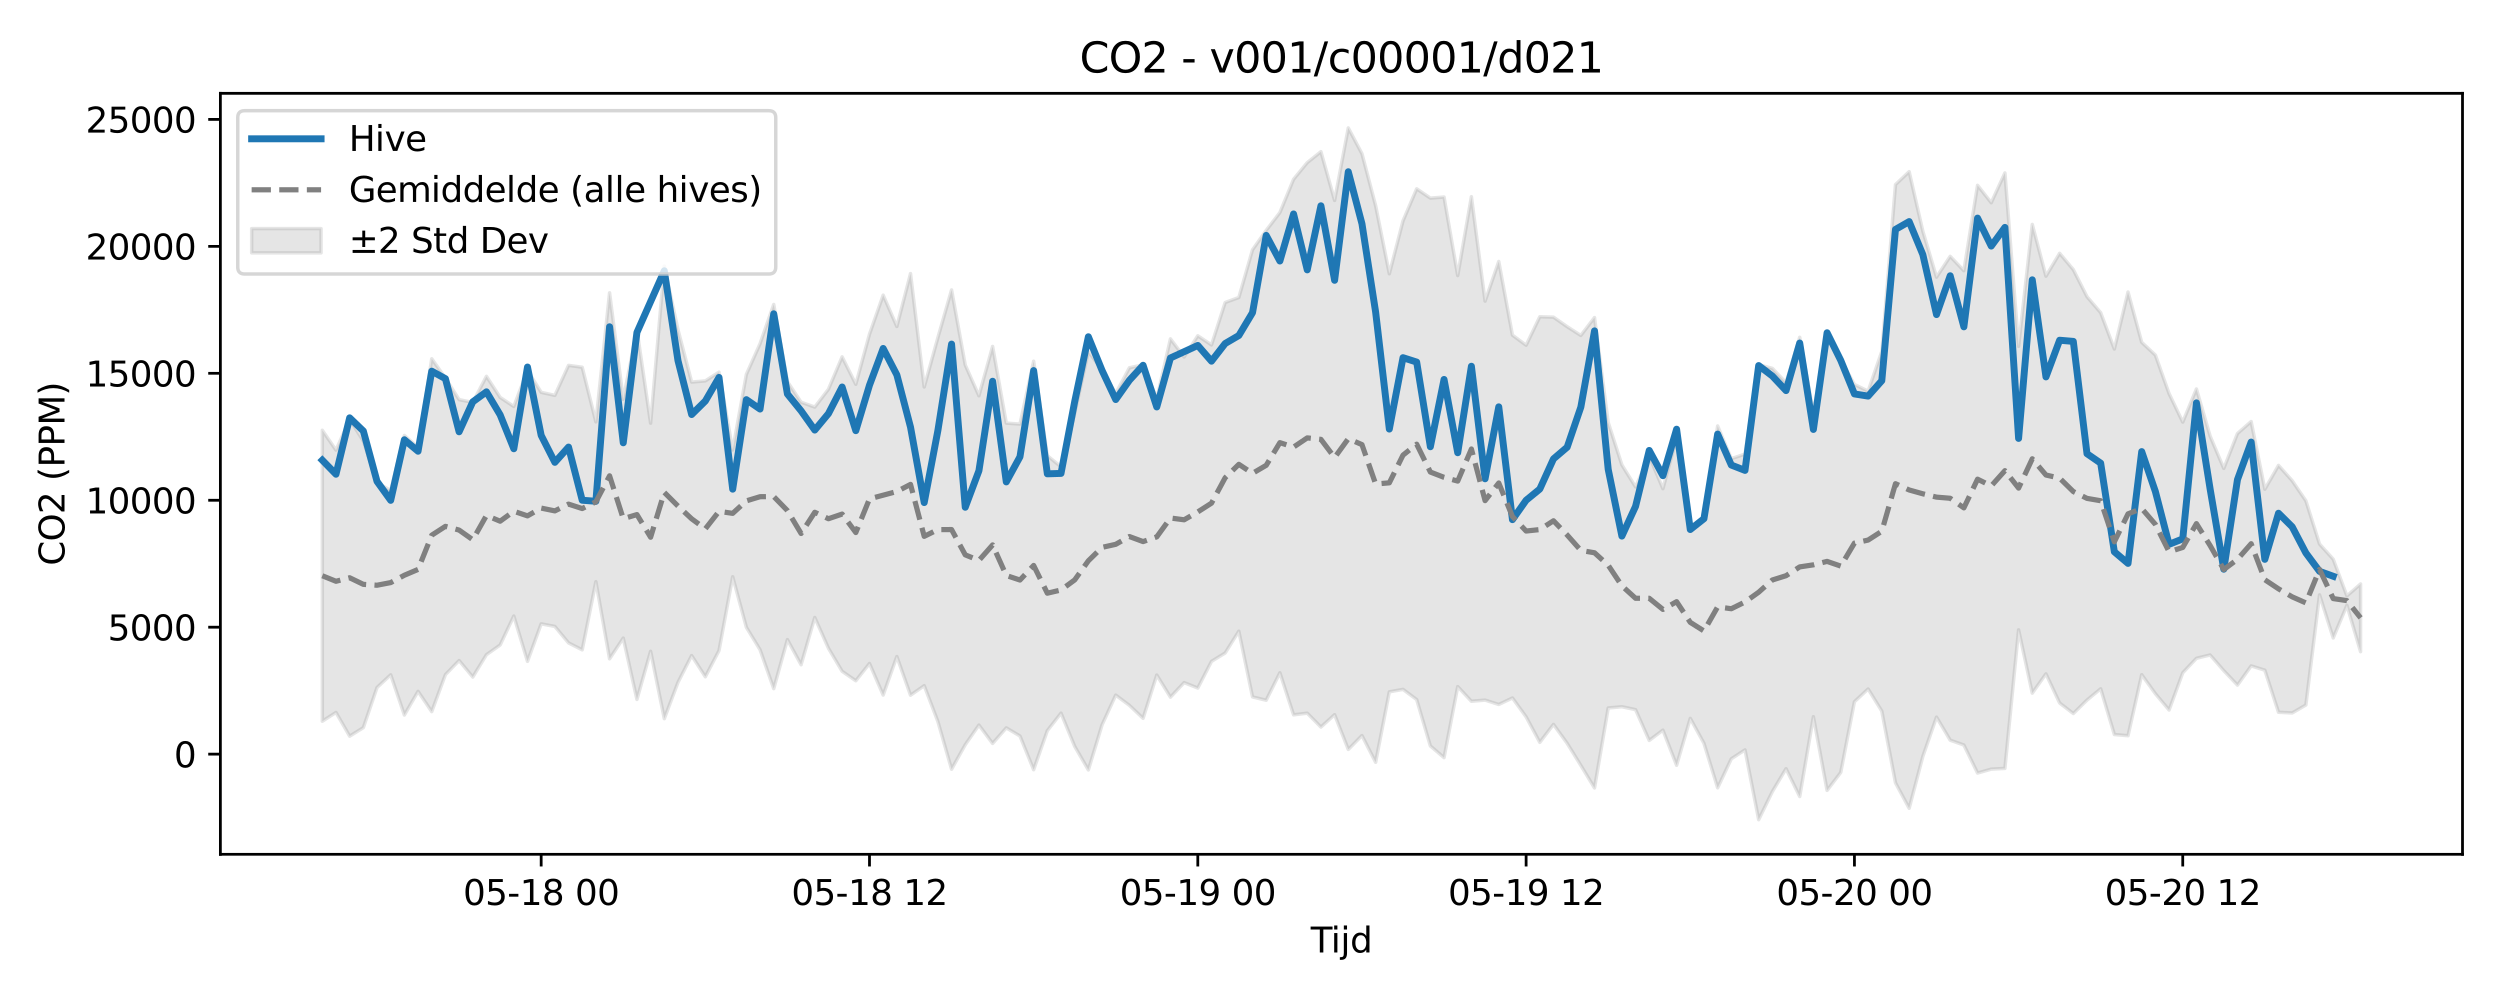 <?xml version="1.0" encoding="utf-8" standalone="no"?>
<!DOCTYPE svg PUBLIC "-//W3C//DTD SVG 1.1//EN"
  "http://www.w3.org/Graphics/SVG/1.1/DTD/svg11.dtd">
<svg xmlns:xlink="http://www.w3.org/1999/xlink" width="720pt" height="288pt" viewBox="0 0 720 288" xmlns="http://www.w3.org/2000/svg" version="1.1">
 <defs>
  <style type="text/css">*{stroke-linejoin: round; stroke-linecap: butt}</style>
 </defs>
 <g id="figure_1">
  <g id="patch_1">
   <path d="M 0 288 
L 720 288 
L 720 0 
L 0 0 
z
" style="fill: #ffffff"/>
  </g>
  <g id="axes_1">
   <g id="patch_2">
    <path d="M 63.47 246.04 
L 709.2 246.04 
L 709.2 26.88 
L 63.47 26.88 
z
" style="fill: #ffffff"/>
   </g>
   <g id="FillBetweenPolyCollection_1">
    <defs>
     <path id="mb8c7b1eee3" d="M 92.821 -164.09 
L 92.821 -80.279 
L 96.761 -82.821 
L 100.701 -75.982 
L 104.641 -78.44 
L 108.58 -89.997 
L 112.52 -93.659 
L 116.46 -82.068 
L 120.4 -88.889 
L 124.34 -83.044 
L 128.279 -93.699 
L 132.219 -97.769 
L 136.159 -93.007 
L 140.099 -99.449 
L 144.039 -102.237 
L 147.978 -110.585 
L 151.918 -97.53 
L 155.858 -108.329 
L 159.798 -107.587 
L 163.737 -102.848 
L 167.677 -100.839 
L 171.617 -120.483 
L 175.557 -98.254 
L 179.497 -104.23 
L 183.436 -86.56 
L 187.376 -100.439 
L 191.316 -81.02 
L 195.256 -91.46 
L 199.195 -99.202 
L 203.135 -93.084 
L 207.075 -100.635 
L 211.015 -121.901 
L 214.955 -107.332 
L 218.894 -100.878 
L 222.834 -89.664 
L 226.774 -103.794 
L 230.714 -96.547 
L 234.653 -110.166 
L 238.593 -101.303 
L 242.533 -94.665 
L 246.473 -91.937 
L 250.413 -96.917 
L 254.352 -87.817 
L 258.292 -98.923 
L 262.232 -87.777 
L 266.172 -90.524 
L 270.111 -80.199 
L 274.051 -66.461 
L 277.991 -73.517 
L 281.931 -79.181 
L 285.871 -73.886 
L 289.81 -78.369 
L 293.75 -76.031 
L 297.69 -66.316 
L 301.63 -77.562 
L 305.57 -82.614 
L 309.509 -73.052 
L 313.449 -66.254 
L 317.389 -79.234 
L 321.329 -87.808 
L 325.268 -84.859 
L 329.208 -81.122 
L 333.148 -93.588 
L 337.088 -87.216 
L 341.028 -91.41 
L 344.967 -89.843 
L 348.907 -97.516 
L 352.847 -99.936 
L 356.787 -106.224 
L 360.726 -87.286 
L 364.666 -86.328 
L 368.606 -94.248 
L 372.546 -82.12 
L 376.486 -82.609 
L 380.425 -78.605 
L 384.365 -82.175 
L 388.305 -72.155 
L 392.245 -76.164 
L 396.184 -68.456 
L 400.124 -88.748 
L 404.064 -89.458 
L 408.004 -86.519 
L 411.944 -73.166 
L 415.883 -69.797 
L 419.823 -90.266 
L 423.763 -86.031 
L 427.703 -86.37 
L 431.642 -85.11 
L 435.582 -86.986 
L 439.522 -81.545 
L 443.462 -74.192 
L 447.402 -79.374 
L 451.341 -73.929 
L 455.281 -67.56 
L 459.221 -61.059 
L 463.161 -84.101 
L 467.1 -84.454 
L 471.04 -83.622 
L 474.98 -74.751 
L 478.92 -77.722 
L 482.86 -67.595 
L 486.799 -81.113 
L 490.739 -73.929 
L 494.679 -61.102 
L 498.619 -69.465 
L 502.559 -72.034 
L 506.498 -51.922 
L 510.438 -60.014 
L 514.378 -66.614 
L 518.318 -58.599 
L 522.257 -81.599 
L 526.197 -60.363 
L 530.137 -65.543 
L 534.077 -85.899 
L 538.017 -89.575 
L 541.956 -83.207 
L 545.896 -62.55 
L 549.836 -55.211 
L 553.776 -70.146 
L 557.715 -81.474 
L 561.655 -74.827 
L 565.595 -73.436 
L 569.535 -65.36 
L 573.475 -66.485 
L 577.414 -66.693 
L 581.354 -106.612 
L 585.294 -88.374 
L 589.234 -93.929 
L 593.173 -85.542 
L 597.113 -82.501 
L 601.053 -86.371 
L 604.993 -89.632 
L 608.933 -76.45 
L 612.872 -76.111 
L 616.812 -93.694 
L 620.752 -88.212 
L 624.692 -83.514 
L 628.631 -94.234 
L 632.571 -98.406 
L 636.511 -99.361 
L 640.451 -94.85 
L 644.391 -90.69 
L 648.33 -96.217 
L 652.27 -94.987 
L 656.21 -82.861 
L 660.15 -82.663 
L 664.09 -84.959 
L 668.029 -116.69 
L 671.969 -104.269 
L 675.909 -113.665 
L 679.849 -100.303 
L 679.849 -119.82 
L 679.849 -119.82 
L 675.909 -116.374 
L 671.969 -126.948 
L 668.029 -131.306 
L 664.09 -143.771 
L 660.15 -149.553 
L 656.21 -153.973 
L 652.27 -147.088 
L 648.33 -166.603 
L 644.391 -163.147 
L 640.451 -153.09 
L 636.511 -162.413 
L 632.571 -175.978 
L 628.631 -166.436 
L 624.692 -174.653 
L 620.752 -185.731 
L 616.812 -189.414 
L 612.872 -203.903 
L 608.933 -187.479 
L 604.993 -197.944 
L 601.053 -202.563 
L 597.113 -210.353 
L 593.173 -215.051 
L 589.234 -208.463 
L 585.294 -223.364 
L 581.354 -188.247 
L 577.414 -238.2 
L 573.475 -229.614 
L 569.535 -234.632 
L 565.595 -210.027 
L 561.655 -214.175 
L 557.715 -208.177 
L 553.776 -221.421 
L 549.836 -238.566 
L 545.896 -234.833 
L 541.956 -186.787 
L 538.017 -175.344 
L 534.077 -177.281 
L 530.137 -184.387 
L 526.197 -192.275 
L 522.257 -169.054 
L 518.318 -190.867 
L 514.378 -177.779 
L 510.438 -181.912 
L 506.498 -182.961 
L 502.559 -157.22 
L 498.619 -155.908 
L 494.679 -165.325 
L 490.739 -138.614 
L 486.799 -136.411 
L 482.86 -161.848 
L 478.92 -147.257 
L 474.98 -156.633 
L 471.04 -147.765 
L 467.1 -154.11 
L 463.161 -166.331 
L 459.221 -196.543 
L 455.281 -191.392 
L 451.341 -193.918 
L 447.402 -196.663 
L 443.462 -196.776 
L 439.522 -188.581 
L 435.582 -191.485 
L 431.642 -212.697 
L 427.703 -201.266 
L 423.763 -231.356 
L 419.823 -208.63 
L 415.883 -231.254 
L 411.944 -230.943 
L 408.004 -233.622 
L 404.064 -224.385 
L 400.124 -209.137 
L 396.184 -228.761 
L 392.245 -243.737 
L 388.305 -251.158 
L 384.365 -230.273 
L 380.425 -244.318 
L 376.486 -241.168 
L 372.546 -236.359 
L 368.606 -226.787 
L 364.666 -221.652 
L 360.726 -216.065 
L 356.787 -202.329 
L 352.847 -200.881 
L 348.907 -188.663 
L 344.967 -191.295 
L 341.028 -185.186 
L 337.088 -190.414 
L 333.148 -173.18 
L 329.208 -182.927 
L 325.268 -182.089 
L 321.329 -174.662 
L 317.389 -181.482 
L 313.449 -186.734 
L 309.509 -168.914 
L 305.57 -153.559 
L 301.63 -156.76 
L 297.69 -183.981 
L 293.75 -165.867 
L 289.81 -166.149 
L 285.871 -188.239 
L 281.931 -174.011 
L 277.991 -182.89 
L 274.051 -204.506 
L 270.111 -190.762 
L 266.172 -176.538 
L 262.232 -209.213 
L 258.292 -193.962 
L 254.352 -203.001 
L 250.413 -191.752 
L 246.473 -177.324 
L 242.533 -185.228 
L 238.593 -175.91 
L 234.653 -170.759 
L 230.714 -172.167 
L 226.774 -178.106 
L 222.834 -200.317 
L 218.894 -189.018 
L 214.955 -180.179 
L 211.015 -158.406 
L 207.075 -180.827 
L 203.135 -178.303 
L 199.195 -177.964 
L 195.256 -193.054 
L 191.316 -211.368 
L 187.376 -166.115 
L 183.436 -193.038 
L 179.497 -172.988 
L 175.557 -203.676 
L 171.617 -166.486 
L 167.677 -182.236 
L 163.737 -182.776 
L 159.798 -174.138 
L 155.858 -175.008 
L 151.918 -181.33 
L 147.978 -170.932 
L 144.039 -173.553 
L 140.099 -179.624 
L 136.159 -172.102 
L 132.219 -172.906 
L 128.279 -179.115 
L 124.34 -184.678 
L 120.4 -159.123 
L 116.46 -162.596 
L 112.52 -146.766 
L 108.58 -148.91 
L 104.641 -160.974 
L 100.701 -167.229 
L 96.761 -158.362 
L 92.821 -164.09 
z
" style="stroke: #808080; stroke-opacity: 0.2"/>
    </defs>
    <g clip-path="url(#pf69d02547d)">
     <use xlink:href="#mb8c7b1eee3" x="0" y="288" style="fill: #808080; fill-opacity: 0.2; stroke: #808080; stroke-opacity: 0.2"/>
    </g>
   </g>
   <g id="matplotlib.axis_1">
    <g id="xtick_1">
     <g id="line2d_1">
      <defs>
       <path id="mbbb30c3a66" d="M 0 0 
L 0 3.5 
" style="stroke: #000000; stroke-width: 0.8"/>
      </defs>
      <g>
       <use xlink:href="#mbbb30c3a66" x="155.858" y="246.04" style="stroke: #000000; stroke-width: 0.8"/>
      </g>
     </g>
     <g id="text_1">
      <!-- 05-18 00 -->
      <g transform="translate(133.377 260.638) scale(0.1 -0.1)">
       <defs>
        <path id="DejaVuSans-30" d="M 2034 4250 
Q 1547 4250 1301 3770 
Q 1056 3291 1056 2328 
Q 1056 1369 1301 889 
Q 1547 409 2034 409 
Q 2525 409 2770 889 
Q 3016 1369 3016 2328 
Q 3016 3291 2770 3770 
Q 2525 4250 2034 4250 
z
M 2034 4750 
Q 2819 4750 3233 4129 
Q 3647 3509 3647 2328 
Q 3647 1150 3233 529 
Q 2819 -91 2034 -91 
Q 1250 -91 836 529 
Q 422 1150 422 2328 
Q 422 3509 836 4129 
Q 1250 4750 2034 4750 
z
" transform="scale(0.016)"/>
        <path id="DejaVuSans-35" d="M 691 4666 
L 3169 4666 
L 3169 4134 
L 1269 4134 
L 1269 2991 
Q 1406 3038 1543 3061 
Q 1681 3084 1819 3084 
Q 2600 3084 3056 2656 
Q 3513 2228 3513 1497 
Q 3513 744 3044 326 
Q 2575 -91 1722 -91 
Q 1428 -91 1123 -41 
Q 819 9 494 109 
L 494 744 
Q 775 591 1075 516 
Q 1375 441 1709 441 
Q 2250 441 2565 725 
Q 2881 1009 2881 1497 
Q 2881 1984 2565 2268 
Q 2250 2553 1709 2553 
Q 1456 2553 1204 2497 
Q 953 2441 691 2322 
L 691 4666 
z
" transform="scale(0.016)"/>
        <path id="DejaVuSans-2d" d="M 313 2009 
L 1997 2009 
L 1997 1497 
L 313 1497 
L 313 2009 
z
" transform="scale(0.016)"/>
        <path id="DejaVuSans-31" d="M 794 531 
L 1825 531 
L 1825 4091 
L 703 3866 
L 703 4441 
L 1819 4666 
L 2450 4666 
L 2450 531 
L 3481 531 
L 3481 0 
L 794 0 
L 794 531 
z
" transform="scale(0.016)"/>
        <path id="DejaVuSans-38" d="M 2034 2216 
Q 1584 2216 1326 1975 
Q 1069 1734 1069 1313 
Q 1069 891 1326 650 
Q 1584 409 2034 409 
Q 2484 409 2743 651 
Q 3003 894 3003 1313 
Q 3003 1734 2745 1975 
Q 2488 2216 2034 2216 
z
M 1403 2484 
Q 997 2584 770 2862 
Q 544 3141 544 3541 
Q 544 4100 942 4425 
Q 1341 4750 2034 4750 
Q 2731 4750 3128 4425 
Q 3525 4100 3525 3541 
Q 3525 3141 3298 2862 
Q 3072 2584 2669 2484 
Q 3125 2378 3379 2068 
Q 3634 1759 3634 1313 
Q 3634 634 3220 271 
Q 2806 -91 2034 -91 
Q 1263 -91 848 271 
Q 434 634 434 1313 
Q 434 1759 690 2068 
Q 947 2378 1403 2484 
z
M 1172 3481 
Q 1172 3119 1398 2916 
Q 1625 2713 2034 2713 
Q 2441 2713 2670 2916 
Q 2900 3119 2900 3481 
Q 2900 3844 2670 4047 
Q 2441 4250 2034 4250 
Q 1625 4250 1398 4047 
Q 1172 3844 1172 3481 
z
" transform="scale(0.016)"/>
        <path id="DejaVuSans-20" transform="scale(0.016)"/>
       </defs>
       <use xlink:href="#DejaVuSans-30"/>
       <use xlink:href="#DejaVuSans-35" transform="translate(63.623 0)"/>
       <use xlink:href="#DejaVuSans-2d" transform="translate(127.246 0)"/>
       <use xlink:href="#DejaVuSans-31" transform="translate(163.33 0)"/>
       <use xlink:href="#DejaVuSans-38" transform="translate(226.953 0)"/>
       <use xlink:href="#DejaVuSans-20" transform="translate(290.576 0)"/>
       <use xlink:href="#DejaVuSans-30" transform="translate(322.363 0)"/>
       <use xlink:href="#DejaVuSans-30" transform="translate(385.986 0)"/>
      </g>
     </g>
    </g>
    <g id="xtick_2">
     <g id="line2d_2">
      <g>
       <use xlink:href="#mbbb30c3a66" x="250.413" y="246.04" style="stroke: #000000; stroke-width: 0.8"/>
      </g>
     </g>
     <g id="text_2">
      <!-- 05-18 12 -->
      <g transform="translate(227.932 260.638) scale(0.1 -0.1)">
       <defs>
        <path id="DejaVuSans-32" d="M 1228 531 
L 3431 531 
L 3431 0 
L 469 0 
L 469 531 
Q 828 903 1448 1529 
Q 2069 2156 2228 2338 
Q 2531 2678 2651 2914 
Q 2772 3150 2772 3378 
Q 2772 3750 2511 3984 
Q 2250 4219 1831 4219 
Q 1534 4219 1204 4116 
Q 875 4013 500 3803 
L 500 4441 
Q 881 4594 1212 4672 
Q 1544 4750 1819 4750 
Q 2544 4750 2975 4387 
Q 3406 4025 3406 3419 
Q 3406 3131 3298 2873 
Q 3191 2616 2906 2266 
Q 2828 2175 2409 1742 
Q 1991 1309 1228 531 
z
" transform="scale(0.016)"/>
       </defs>
       <use xlink:href="#DejaVuSans-30"/>
       <use xlink:href="#DejaVuSans-35" transform="translate(63.623 0)"/>
       <use xlink:href="#DejaVuSans-2d" transform="translate(127.246 0)"/>
       <use xlink:href="#DejaVuSans-31" transform="translate(163.33 0)"/>
       <use xlink:href="#DejaVuSans-38" transform="translate(226.953 0)"/>
       <use xlink:href="#DejaVuSans-20" transform="translate(290.576 0)"/>
       <use xlink:href="#DejaVuSans-31" transform="translate(322.363 0)"/>
       <use xlink:href="#DejaVuSans-32" transform="translate(385.986 0)"/>
      </g>
     </g>
    </g>
    <g id="xtick_3">
     <g id="line2d_3">
      <g>
       <use xlink:href="#mbbb30c3a66" x="344.967" y="246.04" style="stroke: #000000; stroke-width: 0.8"/>
      </g>
     </g>
     <g id="text_3">
      <!-- 05-19 00 -->
      <g transform="translate(322.487 260.638) scale(0.1 -0.1)">
       <defs>
        <path id="DejaVuSans-39" d="M 703 97 
L 703 672 
Q 941 559 1184 500 
Q 1428 441 1663 441 
Q 2288 441 2617 861 
Q 2947 1281 2994 2138 
Q 2813 1869 2534 1725 
Q 2256 1581 1919 1581 
Q 1219 1581 811 2004 
Q 403 2428 403 3163 
Q 403 3881 828 4315 
Q 1253 4750 1959 4750 
Q 2769 4750 3195 4129 
Q 3622 3509 3622 2328 
Q 3622 1225 3098 567 
Q 2575 -91 1691 -91 
Q 1453 -91 1209 -44 
Q 966 3 703 97 
z
M 1959 2075 
Q 2384 2075 2632 2365 
Q 2881 2656 2881 3163 
Q 2881 3666 2632 3958 
Q 2384 4250 1959 4250 
Q 1534 4250 1286 3958 
Q 1038 3666 1038 3163 
Q 1038 2656 1286 2365 
Q 1534 2075 1959 2075 
z
" transform="scale(0.016)"/>
       </defs>
       <use xlink:href="#DejaVuSans-30"/>
       <use xlink:href="#DejaVuSans-35" transform="translate(63.623 0)"/>
       <use xlink:href="#DejaVuSans-2d" transform="translate(127.246 0)"/>
       <use xlink:href="#DejaVuSans-31" transform="translate(163.33 0)"/>
       <use xlink:href="#DejaVuSans-39" transform="translate(226.953 0)"/>
       <use xlink:href="#DejaVuSans-20" transform="translate(290.576 0)"/>
       <use xlink:href="#DejaVuSans-30" transform="translate(322.363 0)"/>
       <use xlink:href="#DejaVuSans-30" transform="translate(385.986 0)"/>
      </g>
     </g>
    </g>
    <g id="xtick_4">
     <g id="line2d_4">
      <g>
       <use xlink:href="#mbbb30c3a66" x="439.522" y="246.04" style="stroke: #000000; stroke-width: 0.8"/>
      </g>
     </g>
     <g id="text_4">
      <!-- 05-19 12 -->
      <g transform="translate(417.042 260.638) scale(0.1 -0.1)">
       <use xlink:href="#DejaVuSans-30"/>
       <use xlink:href="#DejaVuSans-35" transform="translate(63.623 0)"/>
       <use xlink:href="#DejaVuSans-2d" transform="translate(127.246 0)"/>
       <use xlink:href="#DejaVuSans-31" transform="translate(163.33 0)"/>
       <use xlink:href="#DejaVuSans-39" transform="translate(226.953 0)"/>
       <use xlink:href="#DejaVuSans-20" transform="translate(290.576 0)"/>
       <use xlink:href="#DejaVuSans-31" transform="translate(322.363 0)"/>
       <use xlink:href="#DejaVuSans-32" transform="translate(385.986 0)"/>
      </g>
     </g>
    </g>
    <g id="xtick_5">
     <g id="line2d_5">
      <g>
       <use xlink:href="#mbbb30c3a66" x="534.077" y="246.04" style="stroke: #000000; stroke-width: 0.8"/>
      </g>
     </g>
     <g id="text_5">
      <!-- 05-20 00 -->
      <g transform="translate(511.596 260.638) scale(0.1 -0.1)">
       <use xlink:href="#DejaVuSans-30"/>
       <use xlink:href="#DejaVuSans-35" transform="translate(63.623 0)"/>
       <use xlink:href="#DejaVuSans-2d" transform="translate(127.246 0)"/>
       <use xlink:href="#DejaVuSans-32" transform="translate(163.33 0)"/>
       <use xlink:href="#DejaVuSans-30" transform="translate(226.953 0)"/>
       <use xlink:href="#DejaVuSans-20" transform="translate(290.576 0)"/>
       <use xlink:href="#DejaVuSans-30" transform="translate(322.363 0)"/>
       <use xlink:href="#DejaVuSans-30" transform="translate(385.986 0)"/>
      </g>
     </g>
    </g>
    <g id="xtick_6">
     <g id="line2d_6">
      <g>
       <use xlink:href="#mbbb30c3a66" x="628.631" y="246.04" style="stroke: #000000; stroke-width: 0.8"/>
      </g>
     </g>
     <g id="text_6">
      <!-- 05-20 12 -->
      <g transform="translate(606.151 260.638) scale(0.1 -0.1)">
       <use xlink:href="#DejaVuSans-30"/>
       <use xlink:href="#DejaVuSans-35" transform="translate(63.623 0)"/>
       <use xlink:href="#DejaVuSans-2d" transform="translate(127.246 0)"/>
       <use xlink:href="#DejaVuSans-32" transform="translate(163.33 0)"/>
       <use xlink:href="#DejaVuSans-30" transform="translate(226.953 0)"/>
       <use xlink:href="#DejaVuSans-20" transform="translate(290.576 0)"/>
       <use xlink:href="#DejaVuSans-31" transform="translate(322.363 0)"/>
       <use xlink:href="#DejaVuSans-32" transform="translate(385.986 0)"/>
      </g>
     </g>
    </g>
    <g id="text_7">
     <!-- Tijd -->
     <g transform="translate(377.485 274.317) scale(0.1 -0.1)">
      <defs>
       <path id="DejaVuSans-54" d="M -19 4666 
L 3928 4666 
L 3928 4134 
L 2272 4134 
L 2272 0 
L 1638 0 
L 1638 4134 
L -19 4134 
L -19 4666 
z
" transform="scale(0.016)"/>
       <path id="DejaVuSans-69" d="M 603 3500 
L 1178 3500 
L 1178 0 
L 603 0 
L 603 3500 
z
M 603 4863 
L 1178 4863 
L 1178 4134 
L 603 4134 
L 603 4863 
z
" transform="scale(0.016)"/>
       <path id="DejaVuSans-6a" d="M 603 3500 
L 1178 3500 
L 1178 -63 
Q 1178 -731 923 -1031 
Q 669 -1331 103 -1331 
L -116 -1331 
L -116 -844 
L 38 -844 
Q 366 -844 484 -692 
Q 603 -541 603 -63 
L 603 3500 
z
M 603 4863 
L 1178 4863 
L 1178 4134 
L 603 4134 
L 603 4863 
z
" transform="scale(0.016)"/>
       <path id="DejaVuSans-64" d="M 2906 2969 
L 2906 4863 
L 3481 4863 
L 3481 0 
L 2906 0 
L 2906 525 
Q 2725 213 2448 61 
Q 2172 -91 1784 -91 
Q 1150 -91 751 415 
Q 353 922 353 1747 
Q 353 2572 751 3078 
Q 1150 3584 1784 3584 
Q 2172 3584 2448 3432 
Q 2725 3281 2906 2969 
z
M 947 1747 
Q 947 1113 1208 752 
Q 1469 391 1925 391 
Q 2381 391 2643 752 
Q 2906 1113 2906 1747 
Q 2906 2381 2643 2742 
Q 2381 3103 1925 3103 
Q 1469 3103 1208 2742 
Q 947 2381 947 1747 
z
" transform="scale(0.016)"/>
      </defs>
      <use xlink:href="#DejaVuSans-54"/>
      <use xlink:href="#DejaVuSans-69" transform="translate(57.959 0)"/>
      <use xlink:href="#DejaVuSans-6a" transform="translate(85.742 0)"/>
      <use xlink:href="#DejaVuSans-64" transform="translate(113.525 0)"/>
     </g>
    </g>
   </g>
   <g id="matplotlib.axis_2">
    <g id="ytick_1">
     <g id="line2d_7">
      <defs>
       <path id="m9db61638fc" d="M 0 0 
L -3.5 0 
" style="stroke: #000000; stroke-width: 0.8"/>
      </defs>
      <g>
       <use xlink:href="#m9db61638fc" x="63.47" y="217.197" style="stroke: #000000; stroke-width: 0.8"/>
      </g>
     </g>
     <g id="text_8">
      <!-- 0 -->
      <g transform="translate(50.108 220.996) scale(0.1 -0.1)">
       <use xlink:href="#DejaVuSans-30"/>
      </g>
     </g>
    </g>
    <g id="ytick_2">
     <g id="line2d_8">
      <g>
       <use xlink:href="#m9db61638fc" x="63.47" y="180.635" style="stroke: #000000; stroke-width: 0.8"/>
      </g>
     </g>
     <g id="text_9">
      <!-- 5000 -->
      <g transform="translate(31.02 184.434) scale(0.1 -0.1)">
       <use xlink:href="#DejaVuSans-35"/>
       <use xlink:href="#DejaVuSans-30" transform="translate(63.623 0)"/>
       <use xlink:href="#DejaVuSans-30" transform="translate(127.246 0)"/>
       <use xlink:href="#DejaVuSans-30" transform="translate(190.869 0)"/>
      </g>
     </g>
    </g>
    <g id="ytick_3">
     <g id="line2d_9">
      <g>
       <use xlink:href="#m9db61638fc" x="63.47" y="144.074" style="stroke: #000000; stroke-width: 0.8"/>
      </g>
     </g>
     <g id="text_10">
      <!-- 10000 -->
      <g transform="translate(24.657 147.873) scale(0.1 -0.1)">
       <use xlink:href="#DejaVuSans-31"/>
       <use xlink:href="#DejaVuSans-30" transform="translate(63.623 0)"/>
       <use xlink:href="#DejaVuSans-30" transform="translate(127.246 0)"/>
       <use xlink:href="#DejaVuSans-30" transform="translate(190.869 0)"/>
       <use xlink:href="#DejaVuSans-30" transform="translate(254.492 0)"/>
      </g>
     </g>
    </g>
    <g id="ytick_4">
     <g id="line2d_10">
      <g>
       <use xlink:href="#m9db61638fc" x="63.47" y="107.512" style="stroke: #000000; stroke-width: 0.8"/>
      </g>
     </g>
     <g id="text_11">
      <!-- 15000 -->
      <g transform="translate(24.657 111.312) scale(0.1 -0.1)">
       <use xlink:href="#DejaVuSans-31"/>
       <use xlink:href="#DejaVuSans-35" transform="translate(63.623 0)"/>
       <use xlink:href="#DejaVuSans-30" transform="translate(127.246 0)"/>
       <use xlink:href="#DejaVuSans-30" transform="translate(190.869 0)"/>
       <use xlink:href="#DejaVuSans-30" transform="translate(254.492 0)"/>
      </g>
     </g>
    </g>
    <g id="ytick_5">
     <g id="line2d_11">
      <g>
       <use xlink:href="#m9db61638fc" x="63.47" y="70.951" style="stroke: #000000; stroke-width: 0.8"/>
      </g>
     </g>
     <g id="text_12">
      <!-- 20000 -->
      <g transform="translate(24.657 74.75) scale(0.1 -0.1)">
       <use xlink:href="#DejaVuSans-32"/>
       <use xlink:href="#DejaVuSans-30" transform="translate(63.623 0)"/>
       <use xlink:href="#DejaVuSans-30" transform="translate(127.246 0)"/>
       <use xlink:href="#DejaVuSans-30" transform="translate(190.869 0)"/>
       <use xlink:href="#DejaVuSans-30" transform="translate(254.492 0)"/>
      </g>
     </g>
    </g>
    <g id="ytick_6">
     <g id="line2d_12">
      <g>
       <use xlink:href="#m9db61638fc" x="63.47" y="34.39" style="stroke: #000000; stroke-width: 0.8"/>
      </g>
     </g>
     <g id="text_13">
      <!-- 25000 -->
      <g transform="translate(24.657 38.189) scale(0.1 -0.1)">
       <use xlink:href="#DejaVuSans-32"/>
       <use xlink:href="#DejaVuSans-35" transform="translate(63.623 0)"/>
       <use xlink:href="#DejaVuSans-30" transform="translate(127.246 0)"/>
       <use xlink:href="#DejaVuSans-30" transform="translate(190.869 0)"/>
       <use xlink:href="#DejaVuSans-30" transform="translate(254.492 0)"/>
      </g>
     </g>
    </g>
    <g id="text_14">
     <!-- CO2 (PPM) -->
     <g transform="translate(18.578 162.903) rotate(-90) scale(0.1 -0.1)">
      <defs>
       <path id="DejaVuSans-43" d="M 4122 4306 
L 4122 3641 
Q 3803 3938 3442 4084 
Q 3081 4231 2675 4231 
Q 1875 4231 1450 3742 
Q 1025 3253 1025 2328 
Q 1025 1406 1450 917 
Q 1875 428 2675 428 
Q 3081 428 3442 575 
Q 3803 722 4122 1019 
L 4122 359 
Q 3791 134 3420 21 
Q 3050 -91 2638 -91 
Q 1578 -91 968 557 
Q 359 1206 359 2328 
Q 359 3453 968 4101 
Q 1578 4750 2638 4750 
Q 3056 4750 3426 4639 
Q 3797 4528 4122 4306 
z
" transform="scale(0.016)"/>
       <path id="DejaVuSans-4f" d="M 2522 4238 
Q 1834 4238 1429 3725 
Q 1025 3213 1025 2328 
Q 1025 1447 1429 934 
Q 1834 422 2522 422 
Q 3209 422 3611 934 
Q 4013 1447 4013 2328 
Q 4013 3213 3611 3725 
Q 3209 4238 2522 4238 
z
M 2522 4750 
Q 3503 4750 4090 4092 
Q 4678 3434 4678 2328 
Q 4678 1225 4090 567 
Q 3503 -91 2522 -91 
Q 1538 -91 948 565 
Q 359 1222 359 2328 
Q 359 3434 948 4092 
Q 1538 4750 2522 4750 
z
" transform="scale(0.016)"/>
       <path id="DejaVuSans-28" d="M 1984 4856 
Q 1566 4138 1362 3434 
Q 1159 2731 1159 2009 
Q 1159 1288 1364 580 
Q 1569 -128 1984 -844 
L 1484 -844 
Q 1016 -109 783 600 
Q 550 1309 550 2009 
Q 550 2706 781 3412 
Q 1013 4119 1484 4856 
L 1984 4856 
z
" transform="scale(0.016)"/>
       <path id="DejaVuSans-50" d="M 1259 4147 
L 1259 2394 
L 2053 2394 
Q 2494 2394 2734 2622 
Q 2975 2850 2975 3272 
Q 2975 3691 2734 3919 
Q 2494 4147 2053 4147 
L 1259 4147 
z
M 628 4666 
L 2053 4666 
Q 2838 4666 3239 4311 
Q 3641 3956 3641 3272 
Q 3641 2581 3239 2228 
Q 2838 1875 2053 1875 
L 1259 1875 
L 1259 0 
L 628 0 
L 628 4666 
z
" transform="scale(0.016)"/>
       <path id="DejaVuSans-4d" d="M 628 4666 
L 1569 4666 
L 2759 1491 
L 3956 4666 
L 4897 4666 
L 4897 0 
L 4281 0 
L 4281 4097 
L 3078 897 
L 2444 897 
L 1241 4097 
L 1241 0 
L 628 0 
L 628 4666 
z
" transform="scale(0.016)"/>
       <path id="DejaVuSans-29" d="M 513 4856 
L 1013 4856 
Q 1481 4119 1714 3412 
Q 1947 2706 1947 2009 
Q 1947 1309 1714 600 
Q 1481 -109 1013 -844 
L 513 -844 
Q 928 -128 1133 580 
Q 1338 1288 1338 2009 
Q 1338 2731 1133 3434 
Q 928 4138 513 4856 
z
" transform="scale(0.016)"/>
      </defs>
      <use xlink:href="#DejaVuSans-43"/>
      <use xlink:href="#DejaVuSans-4f" transform="translate(69.824 0)"/>
      <use xlink:href="#DejaVuSans-32" transform="translate(148.535 0)"/>
      <use xlink:href="#DejaVuSans-20" transform="translate(212.158 0)"/>
      <use xlink:href="#DejaVuSans-28" transform="translate(243.945 0)"/>
      <use xlink:href="#DejaVuSans-50" transform="translate(282.959 0)"/>
      <use xlink:href="#DejaVuSans-50" transform="translate(343.262 0)"/>
      <use xlink:href="#DejaVuSans-4d" transform="translate(403.564 0)"/>
      <use xlink:href="#DejaVuSans-29" transform="translate(489.844 0)"/>
     </g>
    </g>
   </g>
   <g id="line2d_13">
    <path d="M 92.821 132.535 
L 96.761 136.579 
L 100.701 120.338 
L 104.641 124.13 
L 108.58 138.641 
L 112.52 144.099 
L 116.46 126.654 
L 120.4 129.956 
L 124.34 106.896 
L 128.279 109.06 
L 132.219 124.355 
L 136.159 115.727 
L 140.099 112.848 
L 144.039 119.475 
L 147.978 129.24 
L 151.918 105.709 
L 155.858 125.386 
L 159.798 133.152 
L 163.737 128.76 
L 167.677 144.069 
L 171.617 144.366 
L 175.557 94.114 
L 179.497 127.524 
L 183.436 95.74 
L 191.316 77.993 
L 195.256 103.853 
L 199.195 119.384 
L 203.135 115.494 
L 207.075 108.704 
L 211.015 140.878 
L 214.955 115.103 
L 218.894 117.808 
L 222.834 90.377 
L 226.774 113.467 
L 230.714 118.322 
L 234.653 123.859 
L 238.593 119.12 
L 242.533 111.459 
L 246.473 124.031 
L 250.413 110.935 
L 254.352 100.357 
L 258.292 107.968 
L 262.232 123.022 
L 266.172 144.739 
L 270.111 123.98 
L 274.051 99.099 
L 277.991 146.088 
L 281.931 135.57 
L 285.871 109.801 
L 289.81 138.787 
L 293.75 131.559 
L 297.69 106.73 
L 301.63 136.462 
L 305.57 136.342 
L 309.509 115.671 
L 313.449 96.988 
L 317.389 106.681 
L 321.329 115.069 
L 325.268 109.514 
L 329.208 105.202 
L 333.148 117.204 
L 337.088 103.096 
L 344.967 99.488 
L 348.907 104.02 
L 352.847 98.933 
L 356.787 96.625 
L 360.726 90.046 
L 364.666 67.797 
L 368.606 75.17 
L 372.546 61.621 
L 376.486 77.719 
L 380.425 59.27 
L 384.365 80.728 
L 388.305 49.463 
L 392.245 64.451 
L 396.184 89.9 
L 400.124 123.573 
L 404.064 103.011 
L 408.004 104.276 
L 411.944 128.664 
L 415.883 109.284 
L 419.823 130.385 
L 423.763 105.48 
L 427.703 137.888 
L 431.642 117.172 
L 435.582 149.657 
L 439.522 144.076 
L 443.462 140.849 
L 447.402 132.159 
L 451.341 128.794 
L 455.281 117.25 
L 459.221 95.294 
L 463.161 135.172 
L 467.1 154.396 
L 471.04 145.84 
L 474.98 129.727 
L 478.92 137.003 
L 482.86 123.612 
L 486.799 152.502 
L 490.739 149.387 
L 494.679 125.021 
L 498.619 133.937 
L 502.559 135.475 
L 506.498 105.282 
L 510.438 108.292 
L 514.378 112.492 
L 518.318 98.796 
L 522.257 123.68 
L 526.197 95.837 
L 530.137 103.791 
L 534.077 113.455 
L 538.017 114.076 
L 541.956 109.643 
L 545.896 66.076 
L 549.836 63.814 
L 553.776 73.328 
L 557.715 90.599 
L 561.655 79.421 
L 565.595 94.127 
L 569.535 62.813 
L 573.475 70.871 
L 577.414 65.494 
L 581.354 126.261 
L 585.294 80.589 
L 589.234 108.548 
L 593.173 97.985 
L 597.113 98.321 
L 601.053 130.663 
L 604.993 133.386 
L 608.933 158.918 
L 612.872 162.256 
L 616.812 130.064 
L 620.752 141.562 
L 624.692 156.768 
L 628.631 155.199 
L 632.571 116.024 
L 636.511 140.813 
L 640.451 163.927 
L 644.391 138.127 
L 648.33 127.318 
L 652.27 161.09 
L 656.21 147.81 
L 660.15 151.725 
L 664.09 159.25 
L 668.029 164.548 
L 671.969 165.967 
L 671.969 165.967 
" clip-path="url(#pf69d02547d)" style="fill: none; stroke: #1f77b4; stroke-width: 2; stroke-linecap: square"/>
   </g>
   <g id="line2d_14">
    <path d="M 92.821 165.815 
L 96.761 167.408 
L 100.701 166.394 
L 104.641 168.293 
L 108.58 168.547 
L 112.52 167.788 
L 116.46 165.668 
L 120.4 163.994 
L 124.34 154.139 
L 128.279 151.593 
L 132.219 152.662 
L 136.159 155.446 
L 140.099 148.464 
L 144.039 150.105 
L 147.978 147.241 
L 151.918 148.57 
L 155.858 146.331 
L 159.798 147.138 
L 163.737 145.188 
L 167.677 146.463 
L 171.617 144.516 
L 175.557 137.035 
L 179.497 149.391 
L 183.436 148.201 
L 187.376 154.723 
L 191.316 141.806 
L 195.256 145.743 
L 199.195 149.417 
L 203.135 152.307 
L 207.075 147.269 
L 211.015 147.846 
L 214.955 144.245 
L 218.894 143.052 
L 222.834 143.009 
L 226.774 147.05 
L 230.714 153.643 
L 234.653 147.538 
L 238.593 149.394 
L 242.533 148.053 
L 246.473 153.37 
L 250.413 143.665 
L 258.292 141.557 
L 262.232 139.505 
L 266.172 154.469 
L 270.111 152.52 
L 274.051 152.516 
L 277.991 159.796 
L 281.931 161.404 
L 285.871 156.937 
L 289.81 165.741 
L 293.75 167.051 
L 297.69 162.851 
L 301.63 170.839 
L 305.57 169.914 
L 309.509 167.017 
L 313.449 161.506 
L 317.389 157.642 
L 321.329 156.765 
L 325.268 154.526 
L 329.208 155.976 
L 333.148 154.616 
L 337.088 149.185 
L 341.028 149.702 
L 344.967 147.431 
L 348.907 144.91 
L 352.847 137.591 
L 356.787 133.724 
L 360.726 136.325 
L 364.666 134.01 
L 368.606 127.483 
L 372.546 128.761 
L 376.486 126.111 
L 380.425 126.539 
L 384.365 131.776 
L 388.305 126.343 
L 392.245 128.05 
L 396.184 139.391 
L 400.124 139.058 
L 404.064 131.078 
L 408.004 127.929 
L 411.944 135.946 
L 415.883 137.475 
L 419.823 138.552 
L 423.763 129.307 
L 427.703 144.182 
L 431.642 139.097 
L 435.582 148.764 
L 439.522 152.937 
L 443.462 152.516 
L 447.402 149.982 
L 451.341 154.077 
L 455.281 158.524 
L 459.221 159.199 
L 463.161 162.784 
L 467.1 168.718 
L 471.04 172.306 
L 474.98 172.308 
L 478.92 175.511 
L 482.86 173.278 
L 486.799 179.238 
L 490.739 181.728 
L 494.679 174.786 
L 498.619 175.313 
L 502.559 173.373 
L 506.498 170.558 
L 510.438 167.037 
L 514.378 165.803 
L 518.318 163.267 
L 522.257 162.673 
L 526.197 161.681 
L 530.137 163.035 
L 534.077 156.41 
L 538.017 155.54 
L 541.956 153.003 
L 545.896 139.308 
L 549.836 141.111 
L 553.776 142.216 
L 557.715 143.174 
L 561.655 143.499 
L 565.595 146.268 
L 569.535 138.004 
L 573.475 139.951 
L 577.414 135.554 
L 581.354 140.571 
L 585.294 132.131 
L 589.234 136.804 
L 593.173 137.704 
L 597.113 141.573 
L 601.053 143.533 
L 604.993 144.212 
L 608.933 156.036 
L 612.872 147.993 
L 616.812 146.446 
L 620.752 151.028 
L 624.692 158.917 
L 628.631 157.665 
L 632.571 150.808 
L 636.511 157.113 
L 640.451 164.03 
L 644.391 161.082 
L 648.33 156.59 
L 652.27 166.963 
L 656.21 169.583 
L 660.15 171.892 
L 664.09 173.635 
L 668.029 164.002 
L 671.969 172.391 
L 675.909 172.98 
L 679.849 177.938 
L 679.849 177.938 
" clip-path="url(#pf69d02547d)" style="fill: none; stroke-dasharray: 5.55,2.4; stroke-dashoffset: 0; stroke: #808080; stroke-width: 1.5"/>
   </g>
   <g id="patch_3">
    <path d="M 63.47 246.04 
L 63.47 26.88 
" style="fill: none; stroke: #000000; stroke-width: 0.8; stroke-linejoin: miter; stroke-linecap: square"/>
   </g>
   <g id="patch_4">
    <path d="M 709.2 246.04 
L 709.2 26.88 
" style="fill: none; stroke: #000000; stroke-width: 0.8; stroke-linejoin: miter; stroke-linecap: square"/>
   </g>
   <g id="patch_5">
    <path d="M 63.47 246.04 
L 709.2 246.04 
" style="fill: none; stroke: #000000; stroke-width: 0.8; stroke-linejoin: miter; stroke-linecap: square"/>
   </g>
   <g id="patch_6">
    <path d="M 63.47 26.88 
L 709.2 26.88 
" style="fill: none; stroke: #000000; stroke-width: 0.8; stroke-linejoin: miter; stroke-linecap: square"/>
   </g>
   <g id="text_15">
    <!-- CO2 - v001/c00001/d021 -->
    <g transform="translate(310.932 20.88) scale(0.12 -0.12)">
     <defs>
      <path id="DejaVuSans-76" d="M 191 3500 
L 800 3500 
L 1894 563 
L 2988 3500 
L 3597 3500 
L 2284 0 
L 1503 0 
L 191 3500 
z
" transform="scale(0.016)"/>
      <path id="DejaVuSans-2f" d="M 1625 4666 
L 2156 4666 
L 531 -594 
L 0 -594 
L 1625 4666 
z
" transform="scale(0.016)"/>
      <path id="DejaVuSans-63" d="M 3122 3366 
L 3122 2828 
Q 2878 2963 2633 3030 
Q 2388 3097 2138 3097 
Q 1578 3097 1268 2742 
Q 959 2388 959 1747 
Q 959 1106 1268 751 
Q 1578 397 2138 397 
Q 2388 397 2633 464 
Q 2878 531 3122 666 
L 3122 134 
Q 2881 22 2623 -34 
Q 2366 -91 2075 -91 
Q 1284 -91 818 406 
Q 353 903 353 1747 
Q 353 2603 823 3093 
Q 1294 3584 2113 3584 
Q 2378 3584 2631 3529 
Q 2884 3475 3122 3366 
z
" transform="scale(0.016)"/>
     </defs>
     <use xlink:href="#DejaVuSans-43"/>
     <use xlink:href="#DejaVuSans-4f" transform="translate(69.824 0)"/>
     <use xlink:href="#DejaVuSans-32" transform="translate(148.535 0)"/>
     <use xlink:href="#DejaVuSans-20" transform="translate(212.158 0)"/>
     <use xlink:href="#DejaVuSans-2d" transform="translate(243.945 0)"/>
     <use xlink:href="#DejaVuSans-20" transform="translate(280.029 0)"/>
     <use xlink:href="#DejaVuSans-76" transform="translate(311.816 0)"/>
     <use xlink:href="#DejaVuSans-30" transform="translate(370.996 0)"/>
     <use xlink:href="#DejaVuSans-30" transform="translate(434.619 0)"/>
     <use xlink:href="#DejaVuSans-31" transform="translate(498.242 0)"/>
     <use xlink:href="#DejaVuSans-2f" transform="translate(561.865 0)"/>
     <use xlink:href="#DejaVuSans-63" transform="translate(595.557 0)"/>
     <use xlink:href="#DejaVuSans-30" transform="translate(650.537 0)"/>
     <use xlink:href="#DejaVuSans-30" transform="translate(714.16 0)"/>
     <use xlink:href="#DejaVuSans-30" transform="translate(777.783 0)"/>
     <use xlink:href="#DejaVuSans-30" transform="translate(841.406 0)"/>
     <use xlink:href="#DejaVuSans-31" transform="translate(905.029 0)"/>
     <use xlink:href="#DejaVuSans-2f" transform="translate(968.652 0)"/>
     <use xlink:href="#DejaVuSans-64" transform="translate(1002.344 0)"/>
     <use xlink:href="#DejaVuSans-30" transform="translate(1065.82 0)"/>
     <use xlink:href="#DejaVuSans-32" transform="translate(1129.443 0)"/>
     <use xlink:href="#DejaVuSans-31" transform="translate(1193.066 0)"/>
    </g>
   </g>
   <g id="legend_1">
    <g id="patch_7">
     <path d="M 70.47 78.914 
L 221.414 78.914 
Q 223.414 78.914 223.414 76.914 
L 223.414 33.88 
Q 223.414 31.88 221.414 31.88 
L 70.47 31.88 
Q 68.47 31.88 68.47 33.88 
L 68.47 76.914 
Q 68.47 78.914 70.47 78.914 
z
" style="fill: #ffffff; opacity: 0.8; stroke: #cccccc; stroke-linejoin: miter"/>
    </g>
    <g id="line2d_15">
     <path d="M 72.47 39.978 
L 82.47 39.978 
L 92.47 39.978 
" style="fill: none; stroke: #1f77b4; stroke-width: 2; stroke-linecap: square"/>
    </g>
    <g id="text_16">
     <!-- Hive -->
     <g transform="translate(100.47 43.478) scale(0.1 -0.1)">
      <defs>
       <path id="DejaVuSans-48" d="M 628 4666 
L 1259 4666 
L 1259 2753 
L 3553 2753 
L 3553 4666 
L 4184 4666 
L 4184 0 
L 3553 0 
L 3553 2222 
L 1259 2222 
L 1259 0 
L 628 0 
L 628 4666 
z
" transform="scale(0.016)"/>
       <path id="DejaVuSans-65" d="M 3597 1894 
L 3597 1613 
L 953 1613 
Q 991 1019 1311 708 
Q 1631 397 2203 397 
Q 2534 397 2845 478 
Q 3156 559 3463 722 
L 3463 178 
Q 3153 47 2828 -22 
Q 2503 -91 2169 -91 
Q 1331 -91 842 396 
Q 353 884 353 1716 
Q 353 2575 817 3079 
Q 1281 3584 2069 3584 
Q 2775 3584 3186 3129 
Q 3597 2675 3597 1894 
z
M 3022 2063 
Q 3016 2534 2758 2815 
Q 2500 3097 2075 3097 
Q 1594 3097 1305 2825 
Q 1016 2553 972 2059 
L 3022 2063 
z
" transform="scale(0.016)"/>
      </defs>
      <use xlink:href="#DejaVuSans-48"/>
      <use xlink:href="#DejaVuSans-69" transform="translate(75.195 0)"/>
      <use xlink:href="#DejaVuSans-76" transform="translate(102.979 0)"/>
      <use xlink:href="#DejaVuSans-65" transform="translate(162.158 0)"/>
     </g>
    </g>
    <g id="line2d_16">
     <path d="M 72.47 54.657 
L 82.47 54.657 
L 92.47 54.657 
" style="fill: none; stroke-dasharray: 5.55,2.4; stroke-dashoffset: 0; stroke: #808080; stroke-width: 1.5"/>
    </g>
    <g id="text_17">
     <!-- Gemiddelde (alle hives) -->
     <g transform="translate(100.47 58.157) scale(0.1 -0.1)">
      <defs>
       <path id="DejaVuSans-47" d="M 3809 666 
L 3809 1919 
L 2778 1919 
L 2778 2438 
L 4434 2438 
L 4434 434 
Q 4069 175 3628 42 
Q 3188 -91 2688 -91 
Q 1594 -91 976 548 
Q 359 1188 359 2328 
Q 359 3472 976 4111 
Q 1594 4750 2688 4750 
Q 3144 4750 3555 4637 
Q 3966 4525 4313 4306 
L 4313 3634 
Q 3963 3931 3569 4081 
Q 3175 4231 2741 4231 
Q 1884 4231 1454 3753 
Q 1025 3275 1025 2328 
Q 1025 1384 1454 906 
Q 1884 428 2741 428 
Q 3075 428 3337 486 
Q 3600 544 3809 666 
z
" transform="scale(0.016)"/>
       <path id="DejaVuSans-6d" d="M 3328 2828 
Q 3544 3216 3844 3400 
Q 4144 3584 4550 3584 
Q 5097 3584 5394 3201 
Q 5691 2819 5691 2113 
L 5691 0 
L 5113 0 
L 5113 2094 
Q 5113 2597 4934 2840 
Q 4756 3084 4391 3084 
Q 3944 3084 3684 2787 
Q 3425 2491 3425 1978 
L 3425 0 
L 2847 0 
L 2847 2094 
Q 2847 2600 2669 2842 
Q 2491 3084 2119 3084 
Q 1678 3084 1418 2786 
Q 1159 2488 1159 1978 
L 1159 0 
L 581 0 
L 581 3500 
L 1159 3500 
L 1159 2956 
Q 1356 3278 1631 3431 
Q 1906 3584 2284 3584 
Q 2666 3584 2933 3390 
Q 3200 3197 3328 2828 
z
" transform="scale(0.016)"/>
       <path id="DejaVuSans-6c" d="M 603 4863 
L 1178 4863 
L 1178 0 
L 603 0 
L 603 4863 
z
" transform="scale(0.016)"/>
       <path id="DejaVuSans-61" d="M 2194 1759 
Q 1497 1759 1228 1600 
Q 959 1441 959 1056 
Q 959 750 1161 570 
Q 1363 391 1709 391 
Q 2188 391 2477 730 
Q 2766 1069 2766 1631 
L 2766 1759 
L 2194 1759 
z
M 3341 1997 
L 3341 0 
L 2766 0 
L 2766 531 
Q 2569 213 2275 61 
Q 1981 -91 1556 -91 
Q 1019 -91 701 211 
Q 384 513 384 1019 
Q 384 1609 779 1909 
Q 1175 2209 1959 2209 
L 2766 2209 
L 2766 2266 
Q 2766 2663 2505 2880 
Q 2244 3097 1772 3097 
Q 1472 3097 1187 3025 
Q 903 2953 641 2809 
L 641 3341 
Q 956 3463 1253 3523 
Q 1550 3584 1831 3584 
Q 2591 3584 2966 3190 
Q 3341 2797 3341 1997 
z
" transform="scale(0.016)"/>
       <path id="DejaVuSans-68" d="M 3513 2113 
L 3513 0 
L 2938 0 
L 2938 2094 
Q 2938 2591 2744 2837 
Q 2550 3084 2163 3084 
Q 1697 3084 1428 2787 
Q 1159 2491 1159 1978 
L 1159 0 
L 581 0 
L 581 4863 
L 1159 4863 
L 1159 2956 
Q 1366 3272 1645 3428 
Q 1925 3584 2291 3584 
Q 2894 3584 3203 3211 
Q 3513 2838 3513 2113 
z
" transform="scale(0.016)"/>
       <path id="DejaVuSans-73" d="M 2834 3397 
L 2834 2853 
Q 2591 2978 2328 3040 
Q 2066 3103 1784 3103 
Q 1356 3103 1142 2972 
Q 928 2841 928 2578 
Q 928 2378 1081 2264 
Q 1234 2150 1697 2047 
L 1894 2003 
Q 2506 1872 2764 1633 
Q 3022 1394 3022 966 
Q 3022 478 2636 193 
Q 2250 -91 1575 -91 
Q 1294 -91 989 -36 
Q 684 19 347 128 
L 347 722 
Q 666 556 975 473 
Q 1284 391 1588 391 
Q 1994 391 2212 530 
Q 2431 669 2431 922 
Q 2431 1156 2273 1281 
Q 2116 1406 1581 1522 
L 1381 1569 
Q 847 1681 609 1914 
Q 372 2147 372 2553 
Q 372 3047 722 3315 
Q 1072 3584 1716 3584 
Q 2034 3584 2315 3537 
Q 2597 3491 2834 3397 
z
" transform="scale(0.016)"/>
      </defs>
      <use xlink:href="#DejaVuSans-47"/>
      <use xlink:href="#DejaVuSans-65" transform="translate(77.49 0)"/>
      <use xlink:href="#DejaVuSans-6d" transform="translate(139.014 0)"/>
      <use xlink:href="#DejaVuSans-69" transform="translate(236.426 0)"/>
      <use xlink:href="#DejaVuSans-64" transform="translate(264.209 0)"/>
      <use xlink:href="#DejaVuSans-64" transform="translate(327.686 0)"/>
      <use xlink:href="#DejaVuSans-65" transform="translate(391.162 0)"/>
      <use xlink:href="#DejaVuSans-6c" transform="translate(452.686 0)"/>
      <use xlink:href="#DejaVuSans-64" transform="translate(480.469 0)"/>
      <use xlink:href="#DejaVuSans-65" transform="translate(543.945 0)"/>
      <use xlink:href="#DejaVuSans-20" transform="translate(605.469 0)"/>
      <use xlink:href="#DejaVuSans-28" transform="translate(637.256 0)"/>
      <use xlink:href="#DejaVuSans-61" transform="translate(676.27 0)"/>
      <use xlink:href="#DejaVuSans-6c" transform="translate(737.549 0)"/>
      <use xlink:href="#DejaVuSans-6c" transform="translate(765.332 0)"/>
      <use xlink:href="#DejaVuSans-65" transform="translate(793.115 0)"/>
      <use xlink:href="#DejaVuSans-20" transform="translate(854.639 0)"/>
      <use xlink:href="#DejaVuSans-68" transform="translate(886.426 0)"/>
      <use xlink:href="#DejaVuSans-69" transform="translate(949.805 0)"/>
      <use xlink:href="#DejaVuSans-76" transform="translate(977.588 0)"/>
      <use xlink:href="#DejaVuSans-65" transform="translate(1036.768 0)"/>
      <use xlink:href="#DejaVuSans-73" transform="translate(1098.291 0)"/>
      <use xlink:href="#DejaVuSans-29" transform="translate(1150.391 0)"/>
     </g>
    </g>
    <g id="patch_8">
     <path d="M 72.47 72.835 
L 92.47 72.835 
L 92.47 65.835 
L 72.47 65.835 
z
" style="fill: #808080; fill-opacity: 0.2; stroke: #808080; stroke-opacity: 0.2; stroke-linejoin: miter"/>
    </g>
    <g id="text_18">
     <!-- ±2 Std Dev -->
     <g transform="translate(100.47 72.835) scale(0.1 -0.1)">
      <defs>
       <path id="DejaVuSans-b1" d="M 2944 4013 
L 2944 2803 
L 4684 2803 
L 4684 2272 
L 2944 2272 
L 2944 1063 
L 2419 1063 
L 2419 2272 
L 678 2272 
L 678 2803 
L 2419 2803 
L 2419 4013 
L 2944 4013 
z
M 678 531 
L 4684 531 
L 4684 0 
L 678 0 
L 678 531 
z
" transform="scale(0.016)"/>
       <path id="DejaVuSans-53" d="M 3425 4513 
L 3425 3897 
Q 3066 4069 2747 4153 
Q 2428 4238 2131 4238 
Q 1616 4238 1336 4038 
Q 1056 3838 1056 3469 
Q 1056 3159 1242 3001 
Q 1428 2844 1947 2747 
L 2328 2669 
Q 3034 2534 3370 2195 
Q 3706 1856 3706 1288 
Q 3706 609 3251 259 
Q 2797 -91 1919 -91 
Q 1588 -91 1214 -16 
Q 841 59 441 206 
L 441 856 
Q 825 641 1194 531 
Q 1563 422 1919 422 
Q 2459 422 2753 634 
Q 3047 847 3047 1241 
Q 3047 1584 2836 1778 
Q 2625 1972 2144 2069 
L 1759 2144 
Q 1053 2284 737 2584 
Q 422 2884 422 3419 
Q 422 4038 858 4394 
Q 1294 4750 2059 4750 
Q 2388 4750 2728 4690 
Q 3069 4631 3425 4513 
z
" transform="scale(0.016)"/>
       <path id="DejaVuSans-74" d="M 1172 4494 
L 1172 3500 
L 2356 3500 
L 2356 3053 
L 1172 3053 
L 1172 1153 
Q 1172 725 1289 603 
Q 1406 481 1766 481 
L 2356 481 
L 2356 0 
L 1766 0 
Q 1100 0 847 248 
Q 594 497 594 1153 
L 594 3053 
L 172 3053 
L 172 3500 
L 594 3500 
L 594 4494 
L 1172 4494 
z
" transform="scale(0.016)"/>
       <path id="DejaVuSans-44" d="M 1259 4147 
L 1259 519 
L 2022 519 
Q 2988 519 3436 956 
Q 3884 1394 3884 2338 
Q 3884 3275 3436 3711 
Q 2988 4147 2022 4147 
L 1259 4147 
z
M 628 4666 
L 1925 4666 
Q 3281 4666 3915 4102 
Q 4550 3538 4550 2338 
Q 4550 1131 3912 565 
Q 3275 0 1925 0 
L 628 0 
L 628 4666 
z
" transform="scale(0.016)"/>
      </defs>
      <use xlink:href="#DejaVuSans-b1"/>
      <use xlink:href="#DejaVuSans-32" transform="translate(83.789 0)"/>
      <use xlink:href="#DejaVuSans-20" transform="translate(147.412 0)"/>
      <use xlink:href="#DejaVuSans-53" transform="translate(179.199 0)"/>
      <use xlink:href="#DejaVuSans-74" transform="translate(242.676 0)"/>
      <use xlink:href="#DejaVuSans-64" transform="translate(281.885 0)"/>
      <use xlink:href="#DejaVuSans-20" transform="translate(345.361 0)"/>
      <use xlink:href="#DejaVuSans-44" transform="translate(377.148 0)"/>
      <use xlink:href="#DejaVuSans-65" transform="translate(454.15 0)"/>
      <use xlink:href="#DejaVuSans-76" transform="translate(515.674 0)"/>
     </g>
    </g>
   </g>
  </g>
 </g>
 <defs>
  <clipPath id="pf69d02547d">
   <rect x="63.47" y="26.88" width="645.73" height="219.16"/>
  </clipPath>
 </defs>
</svg>
